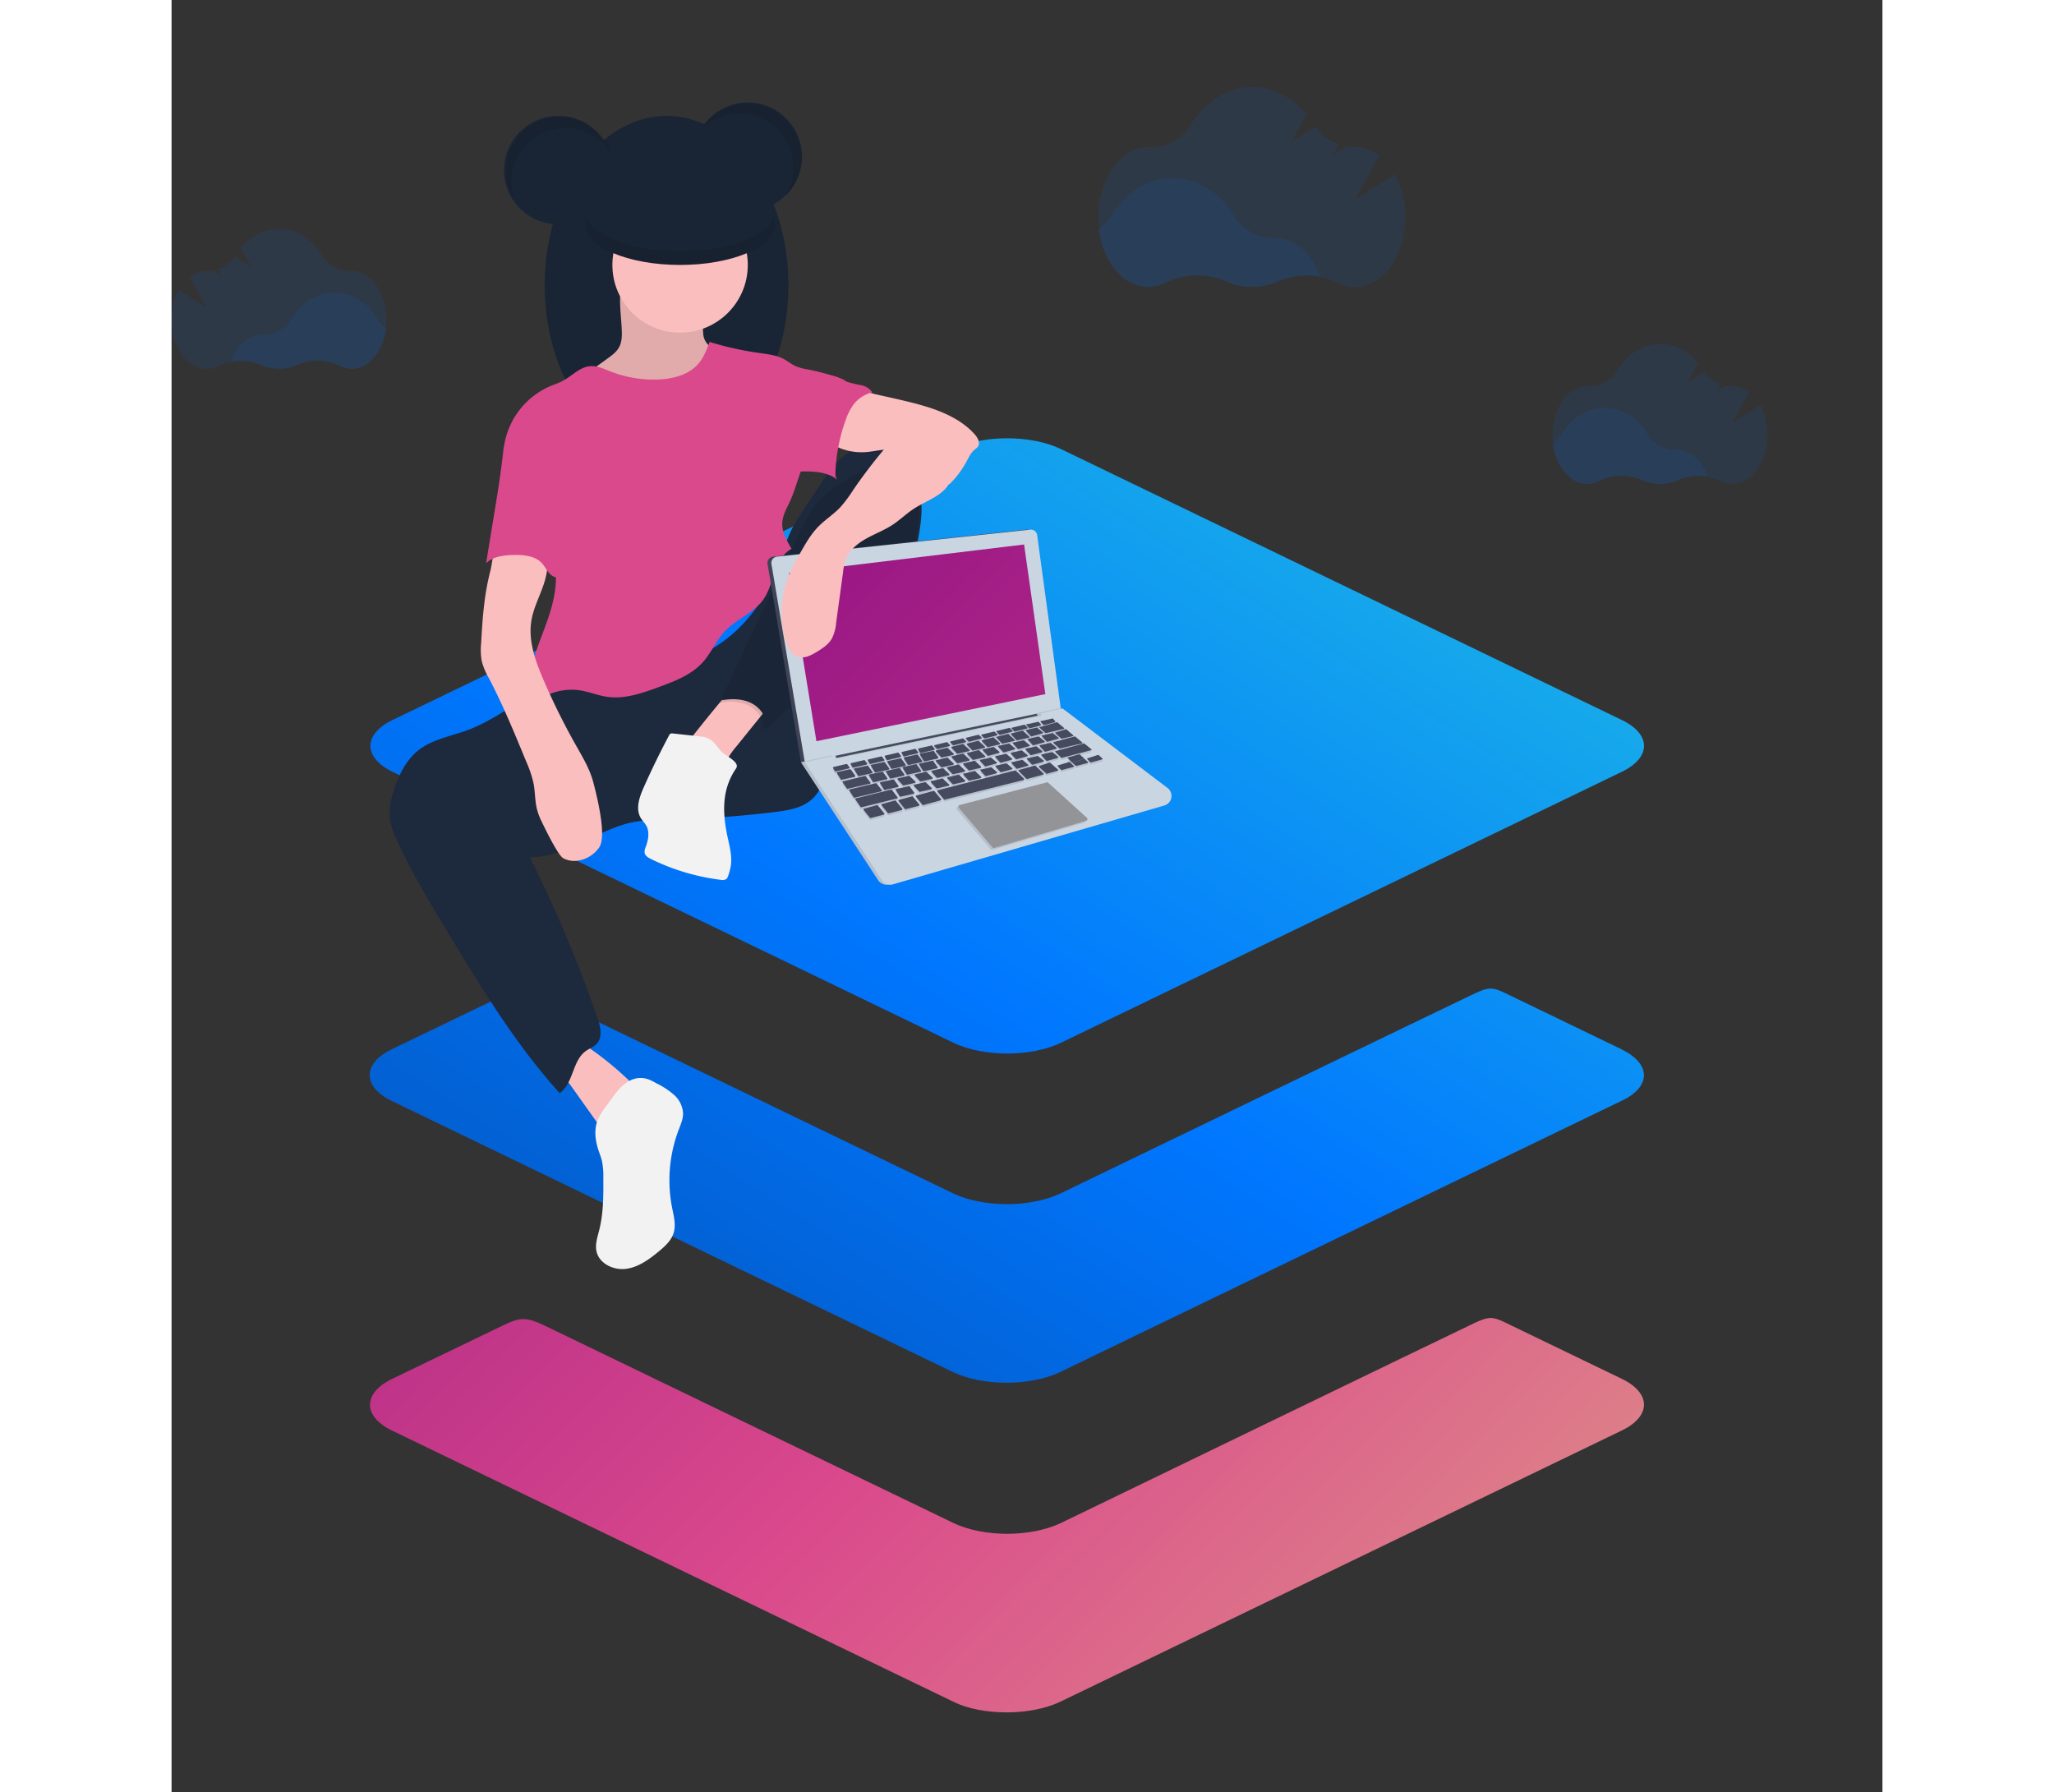 <svg xmlns="http://www.w3.org/2000/svg" width="813.58" height="709.76" viewBox="167.918 100.29 668.875 700.54">
  <rect x="167.918" y="100.29" width="668.875" height="700.54" fill="#333333" stroke="none"/>
  <path d="M616.95 208.43a28.9 28.9 0 0 0-16.74 1.83 24.7 24.7 0 0 1-20.14 0 28.26 28.26 0 0 0-23.68.46 14.64 14.64 0 0 1-6.82 1.71c-9.6 0-17.59-9.67-19.25-22.43a18.6 18.6 0 0 0 4.8-5.18c5.63-9.07 14.35-14.89 24.14-14.89s18.4 5.75 24 14.73a18.53 18.53 0 0 0 15.95 8.71h.25c7.65 0 14.27 6.13 17.49 15.06" fill="#07f" opacity=".1"/>
  <path d="m646.21 168.38-15.52 9.85 9.41-17.11a15.4 15.4 0 0 0-9.39-3.35h-.25a18 18 0 0 1-3.22-.23l-5.26 3.33 2.26-4.1a18.68 18.68 0 0 1-9.2-7l-9.42 6 5.95-10.81c-5.51-6.61-12.93-10.67-21.09-10.67-9.79 0-18.51 5.83-24.14 14.9a18 18 0 0 1-16 8.6h-.53c-10.81 0-19.57 12.26-19.57 27.37s8.76 27.37 19.57 27.37a14.7 14.7 0 0 0 6.82-1.7 28.22 28.22 0 0 1 23.68-.47 24.7 24.7 0 0 0 20.14.05 28.3 28.3 0 0 1 23.48.45 14.65 14.65 0 0 0 6.74 1.67c10.81 0 19.57-12.25 19.57-27.37a34.76 34.76 0 0 0-4.03-16.78m122.32 118.29a20.23 20.23 0 0 0-11.74 1.28 17.27 17.27 0 0 1-14.1 0 19.8 19.8 0 0 0-16.58.32 10.3 10.3 0 0 1-4.77 1.2c-6.72 0-12.31-6.78-13.47-15.71a12.9 12.9 0 0 0 3.36-3.62c3.94-6.35 10-10.42 16.89-10.42s12.89 4 16.83 10.3a13 13 0 0 0 11.16 6.14h.18c5.35-.03 9.98 4.26 12.24 10.51" fill="#07f" opacity=".1"/>
  <path d="m789 258.64-10.86 6.89 6.59-12a10.7 10.7 0 0 0-6.57-2.35h-.17a11.2 11.2 0 0 1-2.25-.17l-3.69 2.34 1.58-2.87a13.13 13.13 0 0 1-6.44-4.89l-6.59 4.18 4.16-7.57c-3.85-4.62-9.05-7.46-14.76-7.46-6.85 0-13 4.07-16.9 10.42a12.65 12.65 0 0 1-11.17 6h-.37c-7.56 0-13.7 8.58-13.7 19.16s6.14 19.16 13.7 19.16a10.2 10.2 0 0 0 4.77-1.2 19.8 19.8 0 0 1 16.58-.32 17.5 17.5 0 0 0 7.09 1.52 17.3 17.3 0 0 0 7-1.49 19.8 19.8 0 0 1 16.43.32 10.24 10.24 0 0 0 4.72 1.17c7.57 0 13.7-8.58 13.7-19.16a24.35 24.35 0 0 0-2.85-11.68m-597.8-16.97a20.24 20.24 0 0 1 11.74 1.28 17.24 17.24 0 0 0 14.09 0 19.8 19.8 0 0 1 16.58.32 10.3 10.3 0 0 0 4.77 1.2c6.72 0 12.32-6.78 13.48-15.71a12.8 12.8 0 0 1-3.36-3.62c-3.94-6.35-10-10.42-16.9-10.42s-12.88 4-16.82 10.3a13 13 0 0 1-11.17 6.14h-.17c-5.35-.03-9.99 4.26-12.24 10.51" fill="#07f" opacity=".1"/>
  <path d="m170.72 213.64 10.87 6.89-6.6-12a10.7 10.7 0 0 1 6.57-2.35h.23a11.3 11.3 0 0 0 2.25-.17l3.68 2.34-1.58-2.87a13.15 13.15 0 0 0 6.45-4.89l6.59 4.18-4.17-7.57c3.86-4.62 9.05-7.46 14.77-7.46 6.85 0 12.95 4.07 16.9 10.42a12.64 12.64 0 0 0 11.17 6h.36c7.57 0 13.7 8.58 13.7 19.16s-6.13 19.16-13.7 19.16a10.2 10.2 0 0 1-4.77-1.2 19.8 19.8 0 0 0-16.58-.32 17.45 17.45 0 0 1-7.08 1.52 17.2 17.2 0 0 1-7-1.49 19.8 19.8 0 0 0-16.44.32 10.2 10.2 0 0 1-4.72 1.17c-7.56 0-13.7-8.58-13.7-19.16a24.35 24.35 0 0 1 2.8-11.68" fill="#07f" opacity=".1"/>
  <path style="fill:url(#a)" d="m347.51 467.12 219.43 106c5.71 2.72 13.36 4.15 20.88 4.15s15.17-1.43 20.88-4.15l219.43-106c11.55-5.58 11.55-14.66 0-20.23l-219.43-106c-5.71-2.72-13.36-4.15-20.88-4.15s-15.17 1.43-20.88 4.15l-219.43 106c-11.51 5.57-11.51 14.65 0 20.23" transform="translate(-93.21 -65.12)" fill="#314158"/>
  <linearGradient xmlns="http://www.w3.org/2000/svg" id="a" gradientUnits="userSpaceOnUse" x1="13.979" y1="631.81" x2="-40.979" y2="546.145" gradientTransform="matrix(7.877 0 0 -7.877 364.352 4969.315)">
    <stop offset="0" style="stop-color:#29d3da"/>
    <stop offset=".519" style="stop-color:#07f"/>
    <stop offset=".999" style="stop-color:#064093"/>
    <stop offset="1" style="stop-color:#084698"/>
  </linearGradient>
  <path style="fill:url(#a)" d="M828.13 575.67s-40.07-19.32-45.39-21.92-6.74-2.46-12.32.13S608.57 632 608.57 632c-5.84 2.73-13.36 4.15-20.88 4.15s-15.17-1.42-20.88-4.15c0 0-152.13-73.4-159.26-76.9-7.78-3.76-10-3.76-17-.39l-43.31 20.88c-11.55 5.58-11.55 14.65 0 20.23l219.43 106c5.71 2.72 13.36 4.15 20.88 4.15s15.17-1.43 20.88-4.15l219.43-106c11.81-5.45 11.81-14.52.26-20.1Z" transform="translate(-93.21 -65.12)"/>
  <linearGradient xmlns="http://www.w3.org/2000/svg" id="b" gradientUnits="userSpaceOnUse" x1="13.118" y1="452.605" x2="-60.55" y2="525.27" gradientTransform="matrix(7.877 0 0 -7.877 364.352 4969.315)">
    <stop offset=".012" style="stop-color:#e0b386"/>
    <stop offset=".519" style="stop-color:#da498c"/>
    <stop offset="1" style="stop-color:#961484"/>
  </linearGradient>
  <path style="fill:url(#b)" d="M828.13 704.45s-40.07-19.32-45.39-21.92-6.74-2.46-12.32.13-161.72 78.2-161.72 78.2c-5.84 2.73-13.36 4.16-20.88 4.16s-15.17-1.43-20.88-4.16c0 0-152.13-73.4-159.26-76.9-7.78-3.76-10-3.76-17-.39l-43.31 20.88c-11.55 5.58-11.55 14.66 0 20.23l219.43 106c5.71 2.85 13.36 4.15 20.88 4.15s15.17-1.43 20.88-4.15l219.44-106c11.68-5.57 11.68-14.65.13-20.23" transform="translate(-93.21 -65.12)"/>
  <ellipse cx="361.43" cy="211.8" rx="47.64" ry="66.17" fill="#192534"/>
  <path fill="#07f" d="M356.14 320.32h42.35v42.35h-42.35z"/>
  <path d="m323.79 524.37 13.91 19.56a25.34 25.34 0 0 1 10.05-20.26 124 124 0 0 0-19.69-15.79 1.58 1.58 0 0 0-1.14-.38 1.65 1.65 0 0 0-.85.63c-2.07 2.45-4.7 5.69-5.59 8.83-.85 2.92 1.61 5.09 3.31 7.41" fill="#fbbebe"/>
  <path d="M351.45 521.7c2.15 0 4.14 1 6 2.07a30.8 30.8 0 0 1 6.91 4.53 10.48 10.48 0 0 1 3.54 7.25c0 2.23-.92 4.34-1.72 6.42a55.5 55.5 0 0 0-2.58 30.4c.65 3.32 1.61 6.8.58 10-.93 2.94-3.35 5.12-5.72 7.09-3.78 3.13-7.94 6.19-12.81 6.85s-10.5-2-11.58-6.74c-.64-2.82.37-5.71 1.07-8.51 1.67-6.69 1.63-13.67 1.58-20.57a28.4 28.4 0 0 0-.52-6.25c-.33-1.44-.89-2.82-1.36-4.23-1.26-3.79-1.81-8-.37-11.75a23.4 23.4 0 0 1 3.25-5.34c3.4-4.55 7.07-11.25 13.73-11.22" fill="#f2f2f2"/>
  <path d="M343.9 228.59c.12 2.48.21 5.1-.94 7.3-1 1.95-2.85 3.3-4.63 4.59l-5.93 4.29c-.3.21-.63.48-.66.84a1.26 1.26 0 0 0 .64 1 19.7 19.7 0 0 0 8.23 3.75 39 39 0 0 0 6.39.54c11.12.33 22.43.58 33.16-2.34a17 17 0 0 0 5.48-2.33 7 7 0 0 0 3.08-4.91c-2.74-.15-5.16-1.76-7.42-3.31s-4.57-3.24-5.29-5.82c-.45-1.61-.19-3.35-.56-5-.62-2.66-2.84-4.65-5.22-6-6.14-3.48-13.39-3.69-20.08-5.51-2.4-.65-6.69-3.53-6.85.36-.17 4.13.4 8.43.6 12.55" fill="#fbbebe"/>
  <path d="M343.9 228.59c.12 2.48.21 5.1-.94 7.3-1 1.95-2.85 3.3-4.63 4.59l-5.93 4.29c-.3.21-.63.48-.66.84a1.26 1.26 0 0 0 .64 1 19.7 19.7 0 0 0 8.23 3.75 39 39 0 0 0 6.39.54c11.12.33 22.43.58 33.16-2.34a17 17 0 0 0 5.48-2.33 7 7 0 0 0 3.08-4.91c-2.74-.15-5.16-1.76-7.42-3.31s-4.57-3.24-5.29-5.82c-.45-1.61-.19-3.35-.56-5-.62-2.66-2.84-4.65-5.22-6-6.14-3.48-13.39-3.69-20.08-5.51-2.4-.65-6.69-3.53-6.85.36-.17 4.13.4 8.43.6 12.55" opacity=".1"/>
  <path d="M333.08 367.59c-8.64-2.12-17.73 1-25.56 5.17s-15.07 9.63-23.39 12.78c-6.67 2.53-14.1 3.65-19.71 8.06-5 4-7.89 10.07-9.75 16.2a25.8 25.8 0 0 0-1.38 10.7 29 29 0 0 0 2.63 8c5.8 12.84 13.12 24.91 20.43 37 13.1 21.61 26.32 43.38 43.3 62.11 5.42-3.72 4.89-12.68 10.26-16.46 1.35-1 3-1.5 4.13-2.69 2.54-2.63 1.55-6.93.35-10.38a519.5 519.5 0 0 0-26.41-62.68c14.61.1 26.86-11.32 41.25-13.88a76 76 0 0 1 12.06-.8 409 409 0 0 0 42.56-3c5.12-.64 10.55-1.51 14.4-4.95 4-3.58 5.42-9.16 6.63-14.39 2.54-10.89 8.91-20.45 12.83-30.92 1-2.7 2-5.41 3.23-8 1.08-2.22 2.36-4.34 3.5-6.53 3.6-7 5.64-14.67 7.39-22.34 2.1-9.2 4-18.6 5.94-27.84 1.3-6.36 3.83-13.26.81-19-1.71-3.25-4.94-5.44-8.28-7-3.57-1.63-7.55-2.69-11.43-2.08-7.64 1.21-12.79 8.21-17.08 14.63l-6.7 10.09a71 71 0 0 0-4.42 7.23c-2.52 4.94-3.89 10.36-5.82 15.55-5.21 13.94-15 26.53-28.3 33.17-3.54 1.77-7.28 3.1-10.84 4.81-2.79 1.34-5.47 2.91-8.29 4.19-7.63 3.54-16.13 5.26-24.34 3.25" fill="#1d293d"/>
  <circle cx="366.73" cy="203.86" r="26.47" fill="#fbbebe"/>
  <path d="M378.27 233.95c-1.12 3-2.3 6.11-4.41 8.55-3.78 4.36-9.89 5.91-15.66 6.14a46.3 46.3 0 0 1-18.8-3.19c-2.56-1-5.17-2.28-7.9-2-3.95.35-6.88 3.67-10.36 5.58-1.74 1-3.65 1.57-5.48 2.36a30.46 30.46 0 0 0-17.55 22.14c-2 11.28 7.08 22 12.58 32.06 2.41 4.42 5.22 8.7 6.56 13.54 2.25 8.14.08 16.81-2.77 24.76s-6.41 15.81-7 24.23c-.18 2.47.68 5.8 3.16 5.77a5.45 5.45 0 0 0 2.53-1 22.5 22.5 0 0 1 14.62-2.69c3.51.57 6.85 2 10.36 2.49 6.9 1 13.78-1.42 20.31-3.82 6.23-2.29 12.71-4.75 17.15-9.69 3.33-3.7 5.24-8.53 8.66-12.15 4.5-4.75 11.29-7.08 15.05-12.43 2.21-3.15 3.11-7 4.39-10.62s3.2-7.32 6.58-9.15c-1.81-3.16-3.83-6.55-3.61-10.19.19-3.17 1.95-6 3.25-8.9.85-1.91 1.52-3.9 2.19-5.88l2.16-6.43c.58-1.75 1.17-3.49 1.61-5.28.75-3 1.06-6.2 1.94-9.21 2.24-7.77 7.94-14 13.21-20.1a85 85 0 0 0-14.21-4.1 21.4 21.4 0 0 1-4.76-1.24c-1.75-.77-3.23-2-4.92-2.92-2.64-1.37-5.67-1.74-8.61-2.19a122 122 0 0 1-20.27-4.44" fill="#DA498C"/>
  <path d="M288.95 351.73a25.8 25.8 0 0 0 .23 7 27.4 27.4 0 0 0 2.87 6.8c5.5 10.51 10 21.51 14.53 32.49a43.7 43.7 0 0 1 2.91 8.78c.42 2.28.47 4.62.77 6.92a22 22 0 0 0 1.79 6.56c1.06 2.26 6.8 14.33 9 15.51 4.73 2.57 11.08.2 14.09-4.27s-1-20.36-2.38-25.55-4.24-9.87-6.88-14.56a268 268 0 0 1-12.53-25.28c-3.18-7.38-6.08-15.36-4.74-23.29.75-4.46 2.81-8.59 4.36-12.84s2.6-8.95 1.28-13.29a6.3 6.3 0 0 0-1-2.11 6.7 6.7 0 0 0-2.8-1.81c-4.68-1.89-14.25-3.46-16.27 2.83-.83 2.61-1 5.46-1.7 8.13a98 98 0 0 0-2.34 12.91c-.61 4.99-.9 10.03-1.19 15.07m97 18.8q-8.85 10.44-17.22 21.29l14.44 10.67a30.4 30.4 0 0 1 2.1-5.5 31 31 0 0 1 3.43-4.85l14.63-18.13a25.9 25.9 0 0 0-11.35-3.84c-1.93.28-4.1.08-6.03.36m63.39-114.73c3.82.87 7.64 1.74 11.41 2.8 7.83 2.21 15.75 5.42 21.17 11.49 1.2 1.34 2.29 3.38 1.23 4.84a6.8 6.8 0 0 1-1.26 1.12c-1.47 1.22-2.29 3-3.2 4.71a36.9 36.9 0 0 1-6.69 8.86 29.2 29.2 0 0 0-7.39-5.83l-6-3.75c-2.65-1.67-5.4-3.37-8.5-3.85-3.56-.55-7.15.57-10.75.84a22.8 22.8 0 0 1-13.11-3 3.14 3.14 0 0 1-1.24-1.07 3.1 3.1 0 0 1-.33-1.16 15.74 15.74 0 0 1 3.59-11.48c1.85-2.35 6-6.75 9.19-7.16 1.57-.2 3.8.83 5.35 1.18Z" fill="#fbbebe"/>
  <path d="M444.69 280.51a26 26 0 0 0-3.14 1.46c-7.84 4.09-15.93 8.39-21.32 15.4a61.2 61.2 0 0 0-6.44 11.51l-13.06 27.78-2.74 5.83-4.2 8.82-10.68 22.72c3.81-.66 7.89-.62 11.36 1.08s6.17 5.35 5.88 9.21c3.1-.27 4.75-3.64 6.93-5.86 1.78-1.82 4.12-3 6.18-4.47a49 49 0 0 0 7.33-7.11 215 215 0 0 1 22.17-21.36 50 50 0 0 0 4.4-3.94 36.3 36.3 0 0 0 6.7-11.27 98 98 0 0 0 6.58-24.5c.68-5.12.92-10.52-1.17-15.24a17 17 0 0 0-18.75-9.4" fill="#1d293d"/>
  <path d="M443.69 281.51a26 26 0 0 0-3.14 1.46c-7.84 4.09-15.93 8.39-21.32 15.4a61.2 61.2 0 0 0-6.44 11.51l-13.06 27.78-2.74 5.83-4.2 8.82-10.68 22.72c3.81-.66 7.89-.62 11.36 1.08s6.17 5.35 5.88 9.21c3.1-.27 4.75-3.64 6.93-5.86 1.78-1.82 4.12-3 6.18-4.47a49 49 0 0 0 7.33-7.11 215 215 0 0 1 22.17-21.36 50 50 0 0 0 4.4-3.94 36.3 36.3 0 0 0 6.7-11.27 98 98 0 0 0 6.58-24.5c.68-5.12.92-10.52-1.17-15.24a17 17 0 0 0-18.75-9.4" opacity=".1"/>
  <path d="m374.84 388.22-10.94-1.2a1.7 1.7 0 0 0-.9.07 1.6 1.6 0 0 0-.63.77q-5.28 9.94-9.86 20.24c-1.7 3.81-3.29 8.38-1.14 12 .64 1.06 1.57 1.94 2.17 3 1.36 2.49.74 5.59-.24 8.26a4.33 4.33 0 0 0-.42 2.43c.27 1.12 1.4 1.79 2.44 2.3a85.8 85.8 0 0 0 27.33 8.16 2.83 2.83 0 0 0 2.13-.31 2.86 2.86 0 0 0 .82-1.47 26 26 0 0 0 .89-3.26c.72-3.94-.39-8-1.23-11.88-1.36-6.36-2-13.06-.16-19.29a25.9 25.9 0 0 1 3.5-7.32c1.74-2.54-4.21-4.93-5.79-6.71-2.68-3.05-3.5-5.3-7.97-5.79" fill="#f2f2f2"/>
  <path d="m294.22 300.13-3.32 20.32c2.79-2.64 6.94-3.12 10.78-3.2s8.31.29 11 3.17c1.09 1.18 1.78 2.67 2.84 3.88s2.71 2.12 4.22 1.6a3.65 3.65 0 0 0 2.14-2.53 11 11 0 0 0 .2-3.43l-1.09-22.42c-.27-5.41-.55-10.94-2.54-16a25 25 0 0 0-4.67-7.55 8.2 8.2 0 0 0-2-1.73 8.4 8.4 0 0 0-2.65-.79c-2.6-.41-6.83-1.09-9.25.32-2 1.19-2.19 4-2.42 6.08-.84 7.48-2.02 14.89-3.24 22.28" fill="#DA498C"/>
  <ellipse cx="366.73" cy="187.98" rx="37.06" ry="15.88" fill="#192534"/>
  <circle cx="319.08" cy="166.8" r="21.17" fill="#192534"/>
  <circle cx="393.2" cy="161.51" r="21.17" fill="#192534"/>
  <path d="M403.24 149.45a21.18 21.18 0 0 1 4.67 27.62 22 22 0 0 0 1.8-1.95 21.18 21.18 0 0 0-32.92-26.65 23 23 0 0 0-1.53 2.17 21.17 21.17 0 0 1 27.98-1.19m-89.7 2.59a21.18 21.18 0 0 1 26.6 8.75 22 22 0 0 0-.88-2.5 21.18 21.18 0 0 0-38.92 16.7 19 19 0 0 0 1.2 2.36 21.17 21.17 0 0 1 12-25.31m53.19 46.52c-18.36 0-33.59-5.72-36.54-13.23a7.4 7.4 0 0 0-.52 2.65c0 8.77 16.59 15.88 37.06 15.88s37.06-7.11 37.06-15.88a7.2 7.2 0 0 0-.52-2.65c-2.95 7.55-18.18 13.23-36.54 13.23" opacity=".1"/>
  <path fill="#464a5f" d="m424.31 393.58 2.65 4.79 86.23-18.28-3.41-5.42z"/>
  <path d="m413.98 398.24-13.06-77.46a2.48 2.48 0 0 1 2.18-2.87l99-10.56a2.47 2.47 0 0 1 2.71 2.12l9.26 67.85Z" fill="#464a5f"/>
  <path d="m413.98 398.24-13.06-77.46a2.48 2.48 0 0 1 2.18-2.87l99-10.56a2.47 2.47 0 0 1 2.71 2.12l9.26 67.85Z" opacity=".1"/>
  <path d="m415.49 398.24-13.05-77.46a2.47 2.47 0 0 1 2.17-2.87l99-10.56a2.47 2.47 0 0 1 2.71 2.12l9.25 67.85Z" fill="#cad5e2"/>
  <path style="fill:url(#b)" d="m409.31 324.24 10.72 65.81 89.5-18.41-8.32-58.49z"/>
  <path d="m426.46 396.88-.63-1.27-11.85 2.65 30.18 46.12a3.9 3.9 0 0 0 4.36 1.61l106-30.81a3.9 3.9 0 0 0 1.27-6.86l-41.08-31.11-8.57 2 .38.88Z" fill="#cad5e2"/>
  <path d="m426.46 396.88-.63-1.27-11.85 2.65 30.18 46.12a3.9 3.9 0 0 0 4.36 1.61l106-30.81a3.9 3.9 0 0 0 1.27-6.86l-41.08-31.11-8.57 2 .38.88Z" opacity=".1"/>
  <path d="m427.97 396.88-.63-1.27-11.85 2.65 30.18 46.12a3.9 3.9 0 0 0 4.36 1.61l106-30.81a3.9 3.9 0 0 0 1.26-6.86l-41.08-31.11-8.57 2 .38.88Z" fill="#cad5e2"/>
  <path d="m475.25 415.75 34.06-8.87a.67.67 0 0 1 .61.15l15.13 13.73a.66.66 0 0 1-.26 1.12l-36 10.64a.65.65 0 0 1-.68-.21l-13.17-15.51a.67.67 0 0 1 .31-1.05" opacity=".1"/>
  <path d="m476.01 415 34.06-8.85a.66.66 0 0 1 .61.15l15.11 13.72a.66.66 0 0 1-.26 1.12l-36 10.64a.67.67 0 0 1-.69-.21l-13.16-15.51a.65.65 0 0 1 .33-1.06" fill="#939498"/>
  <g opacity=".1">
    <path d="m428.03 403.29 1.53 2.46a.3.3 0 0 0 .31.14l5.17-1.15a.3.3 0 0 0 .17-.46l-1.71-2.4a.29.29 0 0 0-.3-.12l-5 1.07a.29.29 0 0 0-.17.46m6.76-1.41 1.52 2.47a.31.31 0 0 0 .32.13l5.16-1.15a.29.29 0 0 0 .17-.46l-1.7-2.38a.3.3 0 0 0-.3-.12l-5 1.07a.29.29 0 0 0-.17.44m6.54-1.42 1.53 2.46a.3.3 0 0 0 .31.13l5.17-1.15a.3.3 0 0 0 .17-.46l-1.72-2.38a.31.31 0 0 0-.3-.12l-5 1.07a.3.3 0 0 0-.16.45m6.46-1.4 1.51 2.43a.32.32 0 0 0 .34.14l5.12-1.14a.32.32 0 0 0 .18-.49l-1.68-2.35a.31.31 0 0 0-.32-.12l-5 1.06a.32.32 0 0 0-.15.47m-.53 3.76 1.53 2.46a.28.28 0 0 0 .31.13l5.16-1.15a.28.28 0 0 0 .17-.45l-1.7-2.39a.29.29 0 0 0-.3-.11l-5 1.07a.29.29 0 0 0-.17.44m-6.69 1.42 1.53 2.46a.3.3 0 0 0 .32.13l5.16-1.15a.29.29 0 0 0 .17-.46l-1.71-2.34a.28.28 0 0 0-.3-.11l-5 1.07a.3.3 0 0 0-.17.4m4.35 3.02 1.53 2.47a.32.32 0 0 0 .32.13l5.16-1.15a.29.29 0 0 0 .17-.46l-1.71-2.37a.29.29 0 0 0-.3-.12l-5 1.07a.3.3 0 0 0-.17.43m6.15 2.62 1.53 2.46a.28.28 0 0 0 .31.13l5.16-1.15a.29.29 0 0 0 .18-.45l-1.71-2.39a.29.29 0 0 0-.3-.11l-5 1.07a.29.29 0 0 0-.17.44m1.07 4.31 2.47 3.1a.29.29 0 0 0 .3.1l5.2-1.35a.3.3 0 0 0 .16-.47l-2.56-3.12a.29.29 0 0 0-.3-.1l-5.12 1.38a.29.29 0 0 0-.15.46m6.8-1.7 2.54 3.19a.29.29 0 0 0 .3.1l6.79-1.88a.3.3 0 0 0 .15-.47l-2.56-3.13a.29.29 0 0 0-.3-.1l-6.76 1.82a.3.3 0 0 0-.16.47m-13.45 3.39 2.47 3.1a.29.29 0 0 0 .3.1l5.2-1.35a.3.3 0 0 0 .16-.47l-2.56-3.13a.28.28 0 0 0-.3-.09l-5.12 1.37a.3.3 0 0 0-.15.47m-7.03 1.78 2.47 3.09a.29.29 0 0 0 .3.1l5.2-1.35a.3.3 0 0 0 .16-.47l-2.55-3.15a.31.31 0 0 0-.31-.1l-5.12 1.38a.3.3 0 0 0-.15.5m15.78-20.11 1.5 2.43a.32.32 0 0 0 .34.14l5.12-1.14a.31.31 0 0 0 .18-.49l-1.68-2.35a.31.31 0 0 0-.32-.12l-4.94 1.06a.3.3 0 0 0-.2.47m-.45 3.78 1.5 2.43a.32.32 0 0 0 .34.14l5.12-1.14a.31.31 0 0 0 .18-.49l-1.64-2.39a.31.31 0 0 0-.32-.12l-4.94 1.12a.31.31 0 0 0-.24.45m6.72-5.2 1.5 2.43a.32.32 0 0 0 .34.14l5.12-1.14a.31.31 0 0 0 .18-.49l-1.68-2.35a.31.31 0 0 0-.32-.12l-4.94 1.06a.31.31 0 0 0-.2.47m18.34-4 2.12 2.26a.28.28 0 0 0 .24.07l4.57-1.06a.25.25 0 0 0 .12-.43l-2.39-2.26a.27.27 0 0 0-.24-.06l-4.3 1.06a.25.25 0 0 0-.12.42m5.86-1.36 2.13 2.26a.24.24 0 0 0 .24.07l4.57-1.06a.24.24 0 0 0 .11-.42l-2.39-2.27a.29.29 0 0 0-.24-.06l-4.3 1.06a.26.26 0 0 0-.12.42m-5.74 5.01 2.13 2.26a.24.24 0 0 0 .24.07l4.57-1.05a.25.25 0 0 0 .12-.43l-2.4-2.26a.25.25 0 0 0-.23-.07l-4.3 1.07a.25.25 0 0 0-.13.41m-6.01 1.4 2 2.16a.31.31 0 0 0 .3.09l4.43-1a.32.32 0 0 0 .14-.54l-2.29-2.16a.3.3 0 0 0-.29-.07l-4.16 1a.32.32 0 0 0-.13.52m4.57 6.81 2 2.16a.33.33 0 0 0 .3.09l4.43-1a.31.31 0 0 0 .14-.53l-2.29-2.16a.33.33 0 0 0-.29-.08l-4.16 1a.32.32 0 0 0-.13.52m-6.27 1.42 2 2.16a.33.33 0 0 0 .3.09l4.42-1a.31.31 0 0 0 .15-.53l-2.29-2.16a.32.32 0 0 0-.29-.08l-4.17 1a.32.32 0 0 0-.12.52m-6.37 1.57 2 2.16a.31.31 0 0 0 .3.09l4.43-1a.32.32 0 0 0 .14-.54l-2.29-2.16a.3.3 0 0 0-.29-.07l-4.16 1a.31.31 0 0 0-.13.52m-6.73 1.33 2.06 2.19a.3.3 0 0 0 .28.09l4.47-1a.29.29 0 0 0 .14-.5l-2.32-2.21a.29.29 0 0 0-.27-.07l-4.21 1a.28.28 0 0 0-.15.5m13.04-6.84 2 2.16a.32.32 0 0 0 .3.09l4.42-1a.31.31 0 0 0 .15-.53l-2.28-2.19a.32.32 0 0 0-.29-.08l-4.17 1a.31.31 0 0 0-.13.55m-6.12 1.41 2 2.15a.29.29 0 0 0 .3.09l4.43-1a.31.31 0 0 0 .14-.53l-2.29-2.16a.28.28 0 0 0-.29-.08l-4.16 1a.31.31 0 0 0-.13.53m-6.55 1.39 2 2.16a.31.31 0 0 0 .3.09l4.42-1a.32.32 0 0 0 .15-.54l-2.29-2.16a.31.31 0 0 0-.29-.07l-4.17 1a.31.31 0 0 0-.12.52m-6.74 1.61 2.06 2.19a.34.34 0 0 0 .29.08l4.47-1a.29.29 0 0 0 .13-.5l-2.32-2.19a.3.3 0 0 0-.27-.07l-4.21 1a.3.3 0 0 0-.15.49m25.71-5.89 2 2.15a.31.31 0 0 0 .3.1l4.42-1a.31.31 0 0 0 .15-.53l-2.29-2.16a.29.29 0 0 0-.29-.08l-4.17 1a.32.32 0 0 0-.12.52m-10.71-1.23 2 2.16a.32.32 0 0 0 .3.09l4.42-1a.31.31 0 0 0 .14-.53l-2.28-2.16a.32.32 0 0 0-.29-.08l-4.17 1a.31.31 0 0 0-.12.52m23.58-9.42 2.23 2.36a.19.19 0 0 0 .18.06l4.72-1.1a.19.19 0 0 0 .09-.32l-2.51-2.37a.19.19 0 0 0-.18 0l-4.44 1.1a.18.18 0 0 0-.09.27m5.7-1.27 2.23 2.37a.21.21 0 0 0 .18.06l4.72-1.1a.19.19 0 0 0 .09-.32l-2.5-2.37a.17.17 0 0 0-.17 0l-4.45 1.1a.18.18 0 0 0-.1.26m5.87-1.34 2 2.19a.18.18 0 0 0 .19.06l4.4-1.2a.2.2 0 0 0 .07-.33l-2.27-1.91a.2.2 0 0 0-.16 0l-4.17.92a.18.18 0 0 0-.06.27m6.14 2.04 2 2.2a.2.2 0 0 0 .18.06l4.4-1.2a.19.19 0 0 0 .07-.33l-2.27-1.91a.16.16 0 0 0-.16 0l-4.16.91a.19.19 0 0 0-.06.27m-.74 4 1.93 2.08a.23.23 0 0 0 .25.07l4.24-1.15a.25.25 0 0 0 .1-.44l-2.15-1.82a.25.25 0 0 0-.22-.05l-4 .89a.25.25 0 0 0-.15.42m-5.01 5.11 1.93 2.09a.25.25 0 0 0 .25.07l4.28-1.16a.25.25 0 0 0 .1-.43l-2.15-1.82a.25.25 0 0 0-.22 0l-4 .88a.26.26 0 0 0-.19.37m-6.02 1.54 1.93 2.08a.23.23 0 0 0 .25.07l4.24-1.15a.25.25 0 0 0 .1-.44l-2.15-1.82a.25.25 0 0 0-.22 0l-4 .89a.25.25 0 0 0-.15.37m11.69-3.06 1.93 2.08a.27.27 0 0 0 .25.08l4.25-1.16a.25.25 0 0 0 .09-.44l-2.15-1.81a.3.3 0 0 0-.22-.06l-4 .89a.26.26 0 0 0-.15.42m-.98 4.52 2.91 2.62a.3.3 0 0 0 .24 0l4.21-1.19a.25.25 0 0 0 .1-.43l-3.14-2.75a.23.23 0 0 0-.24 0l-4 1.33a.24.24 0 0 0-.08.42m-10.23-9.27 2 2.2a.17.17 0 0 0 .18.05l4.4-1.2a.18.18 0 0 0 .07-.32l-2.27-1.92a.18.18 0 0 0-.16 0l-4.16.92a.19.19 0 0 0-.06.27m-5.65 1.41 1.93 2.08a.27.27 0 0 0 .25.08l4.25-1.16a.25.25 0 0 0 .09-.44l-2.15-1.81a.3.3 0 0 0-.22-.06l-4 .89a.25.25 0 0 0-.15.42m-1.16 4.03 1.93 2.09a.25.25 0 0 0 .25.07l4.24-1.16a.25.25 0 0 0 .1-.43l-2.16-1.82a.25.25 0 0 0-.22-.05l-4 .88a.25.25 0 0 0-.14.42m-5.99 1.45 1.93 2.09a.25.25 0 0 0 .25.07l4.24-1.16a.25.25 0 0 0 .1-.43l-2.16-1.82a.23.23 0 0 0-.21-.05l-4 .88a.25.25 0 0 0-.15.42m1.07-4.13 1.93 2.09a.23.23 0 0 0 .25.07l4.24-1.16a.25.25 0 0 0 .1-.43l-2.15-1.82a.25.25 0 0 0-.22-.05l-4 .89a.25.25 0 0 0-.15.41m5.01 6.4 1.93 2.09a.25.25 0 0 0 .25.07l4.24-1.16a.25.25 0 0 0 .1-.43l-2.15-1.82a.25.25 0 0 0-.22-.05l-4 .88a.26.26 0 0 0-.15.42m-5.88 1.59 1.83 2a.3.3 0 0 0 .31.09l4.09-1.11a.32.32 0 0 0 .12-.55l-2-1.72a.29.29 0 0 0-.27-.06l-3.88.85a.31.31 0 0 0-.2.5m18.44-12.2 2 2.2a.19.19 0 0 0 .19 0l4.4-1.2a.18.18 0 0 0 .07-.32l-2.27-1.92a.22.22 0 0 0-.16 0l-4.16.92a.19.19 0 0 0-.07.32m-.84 3.96 1.93 2.09a.25.25 0 0 0 .25.07l4.24-1.16a.25.25 0 0 0 .1-.43l-2.12-1.81a.25.25 0 0 0-.22-.05l-4 .88a.25.25 0 0 0-.18.41m-5.73 1.58 1.93 2.08a.26.26 0 0 0 .25.08l4.24-1.16a.26.26 0 0 0 .1-.44l-2.16-1.81a.27.27 0 0 0-.21-.06l-4 .89a.25.25 0 0 0-.15.42m-23.2-2.28 2.13 2.26a.26.26 0 0 0 .24.07l4.57-1.06a.25.25 0 0 0 .11-.43l-2.39-2.26a.26.26 0 0 0-.24-.06l-4.3 1.06a.26.26 0 0 0-.12.42m-6.07 1.46 2 2.16a.31.31 0 0 0 .3.09l4.43-1a.32.32 0 0 0 .14-.54l-2.29-2.16a.3.3 0 0 0-.29-.07l-4.16 1a.32.32 0 0 0-.13.52m-6.57 5.1 1.51 2.42a.31.31 0 0 0 .34.14l5.11-1.14a.31.31 0 0 0 .19-.49l-1.68-2.34a.34.34 0 0 0-.32-.13l-5 1.06a.32.32 0 0 0-.15.48m-33.51.9 5.05-1.17a.29.29 0 0 1 .3.11l.89 1.17a.29.29 0 0 1-.17.46l-5.23 1.22a.29.29 0 0 1-.32-.14l-.71-1.22a.29.29 0 0 1 .19-.43m6.95-1.51 5-1.17a.28.28 0 0 1 .3.11l.89 1.16a.3.3 0 0 1-.17.47l-5.23 1.22a.3.3 0 0 1-.32-.14l-.71-1.22a.29.29 0 0 1 .24-.43m6.71-1.49 5-1.16a.28.28 0 0 1 .3.1l.89 1.17a.29.29 0 0 1-.17.46l-5.23 1.22a.29.29 0 0 1-.32-.14l-.71-1.21a.3.3 0 0 1 .24-.44m6.53-1.45 5-1.16a.28.28 0 0 1 .3.11l.89 1.16a.3.3 0 0 1-.17.47l-5.13 1.21a.28.28 0 0 1-.32-.13l-.71-1.22a.3.3 0 0 1 .14-.44m6.66-1.47 5-1.16a.33.33 0 0 1 .32.12l.86 1.13a.32.32 0 0 1-.18.5l-5.19 1.21a.32.32 0 0 1-.34-.15l-.69-1.18a.32.32 0 0 1 .22-.47m6.46-1.34 5-1.16a.3.3 0 0 1 .32.11l.86 1.13a.32.32 0 0 1-.18.5l-5.19 1.21a.32.32 0 0 1-.34-.15l-.7-1.18a.31.31 0 0 1 .23-.46m6.31-1.32 4.63-1.12a.3.3 0 0 1 .3.09l.9.94a.31.31 0 0 1-.15.52l-4.58 1.15a.29.29 0 0 1-.29-.08l-1-1a.32.32 0 0 1 .19-.5m6.14-1.42 4.77-1.16a.24.24 0 0 1 .24.07l1 1.05a.24.24 0 0 1-.12.41l-4.71 1.19a.26.26 0 0 1-.24-.07l-1.05-1.07a.25.25 0 0 1 .11-.42m6.12-1.43 4.77-1.16a.22.22 0 0 1 .24.07l1 1a.26.26 0 0 1-.12.42l-4.69 1.23a.27.27 0 0 1-.24-.07l-1.08-1.06a.25.25 0 0 1 .12-.43m6.12-1.26 4.77-1.16a.26.26 0 0 1 .24.07l1 1a.26.26 0 0 1-.12.42l-4.71 1.18a.26.26 0 0 1-.25-.07l-1.05-1.06a.26.26 0 0 1 .12-.38m5.8-1.39 4.92-1.19a.18.18 0 0 1 .18 0l1.09 1.15a.18.18 0 0 1-.09.31l-4.82 1.27a.17.17 0 0 1-.18 0l-1.16-1.17a.19.19 0 0 1 .06-.37m5.86-1.25 4.92-1.2a.21.21 0 0 1 .18.06l1.1 1.15a.19.19 0 0 1-.09.31l-4.86 1.22a.18.18 0 0 1-.18 0l-1.16-1.21a.19.19 0 0 1 .09-.33m5.85-1.34 4.54-1a.19.19 0 0 1 .19.07l.88 1.08a.18.18 0 0 1-.1.29l-4.27 1.13a.17.17 0 0 1-.18-.05l-1.16-1.17a.182.182 0 0 1 .1-.35m5.57-1.28 4.55-1a.18.18 0 0 1 .19.06l.88 1.08a.19.19 0 0 1-.1.3l-4.27 1.13a.22.22 0 0 1-.18 0l-1.16-1.18a.2.2 0 0 1 .09-.39m-77.54 23.95 1.68 2.39a.29.29 0 0 0 .31.12l8.75-2a.29.29 0 0 0 .16-.46l-1.85-2.45a.3.3 0 0 0-.31-.1l-8.56 2.09a.31.31 0 0 0-.18.41m2.65 3.23 1.68 2.66a.28.28 0 0 0 .31.13l10.57-2.51a.29.29 0 0 0 .16-.47l-2.09-2.59a.29.29 0 0 0-.3-.1l-10.15 2.44a.29.29 0 0 0-.18.44m2.39 3.52 2 2.89a.29.29 0 0 0 .31.12l14-3.46a.3.3 0 0 0 .17-.47l-2.26-2.89a.29.29 0 0 0-.3-.11l-13.84 3.47a.29.29 0 0 0-.08.45m32.05-3.16 2.56 3.09a.32.32 0 0 0 .32.1l30.8-7.69a.3.3 0 0 0 .14-.52l-3.14-3.13a.3.3 0 0 0-.3-.08l-30.22 7.73a.31.31 0 0 0-.16.5m31.8-7.97 3 3a.26.26 0 0 0 .25.07l6.31-1.69a.25.25 0 0 0 .11-.42l-3.13-3.07a.23.23 0 0 0-.24-.06l-6.2 1.71a.25.25 0 0 0-.1.46m15.25-1.91 1.37 1.46a.18.18 0 0 0 .18.05l4.68-1.26a.18.18 0 0 0 .08-.31l-1.67-1.57a.19.19 0 0 0-.18 0l-4.38 1.37a.18.18 0 0 0-.08.26m3.98-3.11 1.64 1.72a.17.17 0 0 0 .19.05l4.29-1.49a.18.18 0 0 0 .07-.31l-1.6-1.45a.2.2 0 0 0-.18 0l-4.33 1.21a.19.19 0 0 0-.08.27"/>
    <path d="m521.53 400.46-1.18-1a.19.19 0 0 1 .06-.32l4.27-1.48a.18.18 0 0 1 .2 0l1.33 1.29a.19.19 0 0 1-.08.32l-4.44 1.15a.2.2 0 0 1-.16.04m4.38-2.64c.37.35 1 1.06 1.27 1.3a.19.19 0 0 0 .18.05l4.45-1.21a.19.19 0 0 0 .08-.32l-1.58-1.42a.17.17 0 0 0-.18 0l-4.14 1.33a.18.18 0 0 0-.08.27M513.42 395l2.39 2.3a.16.16 0 0 0 .17.05l11.49-3a.18.18 0 0 0 .07-.32l-2.75-2.34a.17.17 0 0 0-.17 0l-11.08 3a.18.18 0 0 0-.12.31m-.78-3.54 2.46 2.19a.2.2 0 0 0 .17 0l8.64-2a.19.19 0 0 0 .08-.33l-2.83-2.37a.2.2 0 0 0-.17 0l-8.27 2.23a.19.19 0 0 0-.08.28m.79-3.77 2.33 2.08a.18.18 0 0 0 .17 0l4.43-1a.2.2 0 0 0 .09-.33l-2.76-2.38a.19.19 0 0 0-.18 0l-4 1.28a.19.19 0 0 0-.08.35m-6.07-2.07 2.26 2.05a.2.2 0 0 0 .17 0l7-1.67a.19.19 0 0 0 .08-.32l-2.69-2.25a.2.2 0 0 0-.17 0l-6.6 1.87a.19.19 0 0 0-.05.32"/>
  </g>
  <path d="m428.03 402.54 1.53 2.46a.3.3 0 0 0 .31.13l5.17-1.15a.3.3 0 0 0 .17-.46l-1.71-2.38a.31.31 0 0 0-.3-.12l-5 1.07a.3.3 0 0 0-.17.45m6.76-1.42 1.52 2.46a.3.3 0 0 0 .32.13l5.16-1.15a.29.29 0 0 0 .17-.46l-1.7-2.38a.29.29 0 0 0-.3-.11l-5 1.07a.29.29 0 0 0-.17.44m6.54-1.42 1.53 2.46a.28.28 0 0 0 .31.13l5.17-1.15a.29.29 0 0 0 .17-.45l-1.72-2.39a.29.29 0 0 0-.3-.11l-5 1.07a.29.29 0 0 0-.16.44m6.46-1.4 1.51 2.43a.31.31 0 0 0 .34.14l5.12-1.14a.32.32 0 0 0 .18-.49l-1.7-2.36a.31.31 0 0 0-.32-.13l-5 1.06a.32.32 0 0 0-.13.49m-.53 3.76 1.53 2.47a.31.31 0 0 0 .31.13l5.16-1.15a.29.29 0 0 0 .17-.46l-1.7-2.38a.3.3 0 0 0-.3-.12l-5 1.07a.29.29 0 0 0-.17.44m-6.69 1.42 1.53 2.46a.32.32 0 0 0 .32.14l5.16-1.15a.29.29 0 0 0 .17-.46l-1.71-2.38a.29.29 0 0 0-.3-.12l-5 1.07a.3.3 0 0 0-.17.44m4.35 3.03 1.53 2.46a.29.29 0 0 0 .32.13l5.16-1.15a.29.29 0 0 0 .17-.46l-1.71-2.38a.28.28 0 0 0-.3-.11l-5 1.06a.3.3 0 0 0-.17.45m6.15 2.64 1.53 2.47a.29.29 0 0 0 .31.13l5.16-1.15a.3.3 0 0 0 .18-.46l-1.71-2.38a.3.3 0 0 0-.3-.12l-5 1.07a.29.29 0 0 0-.17.44m1.07 4.29 2.47 3.09a.29.29 0 0 0 .3.1l5.2-1.35a.3.3 0 0 0 .16-.47l-2.56-3.12a.29.29 0 0 0-.3-.1l-5.12 1.38a.3.3 0 0 0-.15.47m6.8-1.71 2.54 3.19a.29.29 0 0 0 .3.1l6.79-1.88a.3.3 0 0 0 .15-.47l-2.56-3.12a.29.29 0 0 0-.3-.1l-6.76 1.82a.29.29 0 0 0-.16.46m-13.45 3.35 2.47 3.09a.29.29 0 0 0 .3.1l5.2-1.35a.3.3 0 0 0 .16-.47l-2.56-3.12a.29.29 0 0 0-.3-.1l-5.12 1.38a.3.3 0 0 0-.15.47m-7.03 1.8 2.47 3.1a.29.29 0 0 0 .3.1l5.2-1.35a.3.3 0 0 0 .16-.47l-2.55-3.12a.31.31 0 0 0-.31-.1l-5.12 1.38a.29.29 0 0 0-.15.46m15.78-20.09 1.5 2.43a.32.32 0 0 0 .34.14l5.12-1.14a.31.31 0 0 0 .18-.49l-1.68-2.35a.31.31 0 0 0-.32-.12l-4.94 1.06a.31.31 0 0 0-.2.47m-.45 3.78 1.5 2.43a.32.32 0 0 0 .34.14l5.12-1.14a.31.31 0 0 0 .18-.49l-1.68-2.34a.31.31 0 0 0-.32-.13l-4.94 1.06a.31.31 0 0 0-.2.47m6.72-5.2 1.5 2.43a.32.32 0 0 0 .34.14l5.12-1.14a.31.31 0 0 0 .18-.49l-1.68-2.35a.32.32 0 0 0-.32-.12l-4.94 1.04a.31.31 0 0 0-.2.49m18.34-4 2.12 2.26a.28.28 0 0 0 .24.07l4.57-1.06a.25.25 0 0 0 .12-.43l-2.39-2.26a.27.27 0 0 0-.24-.06l-4.3 1.06a.25.25 0 0 0-.12.42m5.86-1.35 2.13 2.25a.24.24 0 0 0 .24.08l4.57-1.06a.25.25 0 0 0 .14-.41l-2.39-2.26a.26.26 0 0 0-.24-.06l-4.3 1.06a.26.26 0 0 0-.15.4m-5.74 5.01 2.13 2.26a.26.26 0 0 0 .24.07l4.57-1.06a.25.25 0 0 0 .12-.43l-2.4-2.26a.24.24 0 0 0-.23-.06l-4.3 1.06a.26.26 0 0 0-.13.42m-6.01 1.4 2 2.15a.31.31 0 0 0 .3.09l4.43-1a.31.31 0 0 0 .14-.53l-2.29-2.16a.28.28 0 0 0-.29-.08l-4.16 1a.31.31 0 0 0-.13.53m4.57 6.8 2 2.16a.31.31 0 0 0 .3.09l4.43-1a.32.32 0 0 0 .14-.54l-2.29-2.16a.3.3 0 0 0-.29-.07l-4.16 1a.32.32 0 0 0-.13.52m-6.27 1.42 2 2.16a.33.33 0 0 0 .3.09l4.42-1a.31.31 0 0 0 .15-.53l-2.29-2.16a.34.34 0 0 0-.29-.08l-4.17 1a.32.32 0 0 0-.12.52m-6.37 1.58 2 2.16a.34.34 0 0 0 .3.09l4.43-1a.312.312 0 0 0 .17-.6l-2.29-2.16a.3.3 0 0 0-.29-.08l-4.16 1a.31.31 0 0 0-.16.59m-6.73 1.33 2.06 2.19a.29.29 0 0 0 .28.08l4.47-1a.3.3 0 0 0 .14-.5l-2.33-2.2a.32.32 0 0 0-.27-.07l-4.21 1a.29.29 0 0 0-.14.5m13.04-6.85 2 2.16a.3.3 0 0 0 .3.09l4.42-1a.32.32 0 0 0 .15-.54l-2.28-2.18a.31.31 0 0 0-.29-.07l-4.17 1a.31.31 0 0 0-.13.54m-6.12 1.42 2 2.16a.33.33 0 0 0 .3.09l4.43-1a.31.31 0 0 0 .14-.53l-2.29-2.16a.33.33 0 0 0-.29-.08l-4.16 1a.32.32 0 0 0-.13.52m-6.55 1.39 2 2.15a.31.31 0 0 0 .3.1l4.42-1a.31.31 0 0 0 .15-.53l-2.29-2.16a.29.29 0 0 0-.29-.08l-4.17 1a.31.31 0 0 0-.12.52m-6.74 1.55 2.06 2.19a.31.31 0 0 0 .29.08l4.47-1a.3.3 0 0 0 .13-.5l-2.32-2.19a.3.3 0 0 0-.27-.08l-4.21 1a.3.3 0 0 0-.15.5m25.71-5.84 2 2.16a.33.33 0 0 0 .3.09l4.42-1a.31.31 0 0 0 .15-.53l-2.29-2.16a.34.34 0 0 0-.29-.08l-4.17 1a.32.32 0 0 0-.12.52M466.79 398l2 2.16a.3.3 0 0 0 .3.09l4.42-1a.31.31 0 0 0 .14-.53l-2.28-2.16a.34.34 0 0 0-.29-.08l-4.17 1a.31.31 0 0 0-.12.52m23.58-9.42 2.23 2.37a.19.19 0 0 0 .18.05l4.72-1.09a.19.19 0 0 0 .09-.32l-2.51-2.37a.2.2 0 0 0-.18 0l-4.44 1.1a.18.18 0 0 0-.09.26m5.7-1.26 2.23 2.37a.24.24 0 0 0 .18.05l4.72-1.09a.19.19 0 0 0 .09-.32l-2.5-2.37a.18.18 0 0 0-.17-.05l-4.45 1.1a.19.19 0 0 0-.1.31m5.87-1.35 2 2.2a.19.19 0 0 0 .19 0l4.4-1.2a.19.19 0 0 0 .07-.32l-2.27-1.92a.2.2 0 0 0-.16 0l-4.17.92a.18.18 0 0 0-.06.32m6.14 2.05 2 2.2a.17.17 0 0 0 .18.05l4.4-1.2a.18.18 0 0 0 .07-.32l-2.23-1.87a.18.18 0 0 0-.16 0l-4.16.92a.19.19 0 0 0-.1.22m-.74 3.99 1.93 2.09a.28.28 0 0 0 .25.07l4.24-1.16a.25.25 0 0 0 .1-.44l-2.15-1.81a.3.3 0 0 0-.22-.06l-4 .89a.26.26 0 0 0-.15.42m-5.01 5.07 1.93 2.09a.23.23 0 0 0 .25.07l4.28-1.16a.25.25 0 0 0 .1-.43l-2.19-1.77a.25.25 0 0 0-.22-.05l-4 .89a.25.25 0 0 0-.15.36m-6.02 1.58 1.93 2.09a.28.28 0 0 0 .25.07l4.24-1.16a.25.25 0 0 0 .1-.44l-2.15-1.81a.3.3 0 0 0-.22-.06l-4 .89a.26.26 0 0 0-.15.42M508 395.6l1.93 2.09a.24.24 0 0 0 .25.07l4.25-1.16a.25.25 0 0 0 .09-.43l-2.15-1.82a.25.25 0 0 0-.22-.05l-4 .88a.26.26 0 0 0-.15.42m-.98 4.51 2.91 2.61a.24.24 0 0 0 .24.05l4.21-1.19a.25.25 0 0 0 .1-.43l-3.14-2.75a.23.23 0 0 0-.24 0l-4 1.33a.25.25 0 0 0-.08.38m-10.23-9.23 2 2.2a.19.19 0 0 0 .18.06l4.4-1.2a.19.19 0 0 0 .07-.33l-2.27-1.91a.16.16 0 0 0-.16 0l-4.16.91a.19.19 0 0 0-.06.27m-5.65 1.38 1.93 2.09a.26.26 0 0 0 .25.07l4.25-1.16a.25.25 0 0 0 .09-.43l-2.15-1.82a.25.25 0 0 0-.22-.05l-4 .88a.26.26 0 0 0-.15.42m-1.16 4.04 1.93 2.08a.23.23 0 0 0 .25.07l4.24-1.15a.26.26 0 0 0 .1-.44l-2.16-1.82a.25.25 0 0 0-.22-.05l-4 .89a.25.25 0 0 0-.14.42m-5.99 1.45 1.93 2.08a.23.23 0 0 0 .25.07l4.24-1.15a.26.26 0 0 0 .1-.44l-2.16-1.82a.23.23 0 0 0-.21-.05l-4 .89a.25.25 0 0 0-.15.42m1.07-4.13 1.93 2.08a.23.23 0 0 0 .25.07l4.24-1.15a.26.26 0 0 0 .1-.44l-2.15-1.81a.3.3 0 0 0-.22-.06l-4 .89a.25.25 0 0 0-.15.42m5.01 6.39 1.93 2.09a.23.23 0 0 0 .25.07l4.24-1.15a.25.25 0 0 0 .1-.44l-2.15-1.82a.25.25 0 0 0-.22-.05l-4 .89a.25.25 0 0 0-.15.41m-5.88 1.6 1.83 2a.33.33 0 0 0 .31.09l4.09-1.12a.31.31 0 0 0 .12-.54l-2-1.72a.29.29 0 0 0-.27-.07l-3.88.86a.31.31 0 0 0-.2.5m18.44-12.21 2 2.2a.2.2 0 0 0 .19.06l4.4-1.2a.19.19 0 0 0 .07-.33l-2.27-1.91a.16.16 0 0 0-.16 0l-4.16.92a.18.18 0 0 0-.07.26m-.84 3.96 1.93 2.09a.23.23 0 0 0 .25.07l4.24-1.15a.26.26 0 0 0 .1-.44l-2.16-1.82a.25.25 0 0 0-.22-.05l-4 .89a.24.24 0 0 0-.14.41m-5.73 1.58 1.93 2.09a.25.25 0 0 0 .25.07l4.24-1.16a.25.25 0 0 0 .1-.43l-2.16-1.82a.23.23 0 0 0-.21-.05l-4 .88a.26.26 0 0 0-.15.42m-23.2-2.28 2.13 2.22a.24.24 0 0 0 .24.07l4.57-1.05a.25.25 0 0 0 .11-.43l-2.39-2.26a.27.27 0 0 0-.24-.07l-4.3 1.07a.25.25 0 0 0-.12.45m-6.07 1.5 2 2.15a.29.29 0 0 0 .3.09l4.43-1a.31.31 0 0 0 .14-.53l-2.29-2.16a.28.28 0 0 0-.29-.08l-4.16 1a.31.31 0 0 0-.13.53m-6.57 5.06 1.51 2.43a.32.32 0 0 0 .34.14l5.11-1.14a.32.32 0 0 0 .19-.49l-1.68-2.35a.31.31 0 0 0-.32-.12l-5 1.06a.31.31 0 0 0-.15.47m-33.51.9 5.05-1.17a.31.31 0 0 1 .3.11l.89 1.17a.29.29 0 0 1-.17.46l-5.23 1.19a.29.29 0 0 1-.32-.14l-.71-1.21a.3.3 0 0 1 .19-.41m6.95-1.51 5-1.17a.31.31 0 0 1 .3.11l.89 1.17a.29.29 0 0 1-.17.46l-5.23 1.22a.29.29 0 0 1-.32-.14l-.71-1.22a.29.29 0 0 1 .24-.43m6.71-1.44 5-1.17a.29.29 0 0 1 .3.11l.89 1.16a.3.3 0 0 1-.17.47l-5.23 1.22a.3.3 0 0 1-.32-.14l-.71-1.22a.29.29 0 0 1 .24-.43m6.53-1.49 5-1.17a.29.29 0 0 1 .3.11l.89 1.17a.3.3 0 0 1-.17.46l-5.13 1.22a.29.29 0 0 1-.32-.14l-.71-1.22a.29.29 0 0 1 .14-.43m6.66-1.47 5-1.16a.33.33 0 0 1 .32.11l.86 1.14a.31.31 0 0 1-.18.49l-5.19 1.21a.32.32 0 0 1-.34-.15l-.69-1.18a.32.32 0 0 1 .22-.46m6.46-1.33 5-1.16a.31.31 0 0 1 .32.12l.86 1.13a.31.31 0 0 1-.18.49l-5.19 1.21a.32.32 0 0 1-.34-.15l-.68-1.18a.31.31 0 0 1 .21-.46m6.31-1.33 4.63-1.13a.32.32 0 0 1 .3.09l.9.95a.3.3 0 0 1-.15.51l-4.58 1.15a.29.29 0 0 1-.29-.08l-1-1a.31.31 0 0 1 .19-.49m6.14-1.42 4.77-1.16a.27.27 0 0 1 .24.07l1 1a.25.25 0 0 1-.12.42l-4.71 1.18a.24.24 0 0 1-.24-.07l-1.05-1.07a.25.25 0 0 1 .11-.37m6.12-1.44 4.77-1.16a.26.26 0 0 1 .24.07l1 1a.26.26 0 0 1-.12.42l-4.69 1.23a.24.24 0 0 1-.24-.07l-1.05-1.07a.25.25 0 0 1 .09-.42m6.12-1.25 4.77-1.16a.24.24 0 0 1 .24.07l1 1a.26.26 0 0 1-.12.42l-4.71 1.19a.29.29 0 0 1-.25-.07l-1.05-1.01a.25.25 0 0 1 .12-.44m5.8-1.39 4.92-1.2a.18.18 0 0 1 .18 0l1.09 1.16a.19.19 0 0 1-.09.31l-4.82 1.27a.23.23 0 0 1-.18 0l-1.16-1.18a.19.19 0 0 1 .06-.36m5.86-1.26 4.92-1.19a.18.18 0 0 1 .18 0l1.1 1.15a.18.18 0 0 1-.09.31l-4.86 1.22a.18.18 0 0 1-.18-.05l-1.16-1.17a.19.19 0 0 1 .09-.27m5.85-1.34 4.54-1a.17.17 0 0 1 .19.06l.88 1.08a.19.19 0 0 1-.1.3l-4.27 1.13a.23.23 0 0 1-.18-.05l-1.16-1.18a.18.18 0 0 1 .1-.34m5.57-1.28 4.55-1a.2.2 0 0 1 .19.06l.88 1.08a.19.19 0 0 1-.1.3l-4.27 1.13a.17.17 0 0 1-.18-.05l-1.16-1.17a.19.19 0 0 1 .09-.35m-77.54 23.97 1.68 2.39a.29.29 0 0 0 .31.12l8.75-2a.29.29 0 0 0 .16-.46l-1.85-2.44a.29.29 0 0 0-.31-.11l-8.56 2.1a.3.3 0 0 0-.18.4m2.65 3.21 1.68 2.67a.29.29 0 0 0 .31.13l10.57-2.52a.29.29 0 0 0 .16-.47l-2.09-2.59a.31.31 0 0 0-.3-.1l-10.15 2.41a.29.29 0 0 0-.18.47m2.39 3.53 2 2.89a.29.29 0 0 0 .31.11l14-3.46a.29.29 0 0 0 .17-.46l-2.26-2.9a.29.29 0 0 0-.3-.1l-13.84 3.46a.3.3 0 0 0-.08.46m32.05-3.16 2.56 3.08a.32.32 0 0 0 .32.1l30.8-7.68a.31.31 0 0 0 .14-.53l-3.14-3.12a.33.33 0 0 0-.3-.09l-30.22 7.73a.32.32 0 0 0-.16.51m31.8-7.97 3 3a.26.26 0 0 0 .25.06l6.31-1.69a.25.25 0 0 0 .11-.42l-3.13-3.06a.24.24 0 0 0-.24-.07l-6.2 1.72a.25.25 0 0 0-.1.46m15.25-1.87 1.37 1.45a.18.18 0 0 0 .18 0l4.68-1.25a.19.19 0 0 0 .08-.32l-1.67-1.56a.17.17 0 0 0-.18-.05l-4.38 1.37a.184.184 0 0 0-.08.36m3.98-3.15 1.64 1.72a.17.17 0 0 0 .19 0l4.29-1.48a.19.19 0 0 0 .07-.32l-1.6-1.44a.2.2 0 0 0-.18-.05l-4.33 1.22a.19.19 0 0 0-.08.35m3.16 2.97-1.18-.95a.19.19 0 0 1 .06-.33l4.27-1.48a.2.2 0 0 1 .2 0l1.33 1.3a.18.18 0 0 1-.08.31l-4.44 1.15a.2.2 0 0 1-.16 0m4.38-2.64c.37.36 1 1.06 1.27 1.3a.17.17 0 0 0 .18 0l4.45-1.21a.18.18 0 0 0 .08-.31l-1.58-1.43a.2.2 0 0 0-.18 0l-4.14 1.33a.19.19 0 0 0-.08.32m-12.49-2.81 2.39 2.3a.17.17 0 0 0 .17 0l11.49-3a.19.19 0 0 0 .07-.33l-2.79-2.3a.18.18 0 0 0-.17 0l-11.08 3a.19.19 0 0 0-.08.33m-.78-3.55 2.46 2.19a.18.18 0 0 0 .17 0l8.64-2a.19.19 0 0 0 .08-.33l-2.83-2.36a.18.18 0 0 0-.17 0l-8.27 2.22a.19.19 0 0 0-.08.28m.79-3.77 2.33 2.08a.22.22 0 0 0 .17.05l4.43-1a.19.19 0 0 0 .09-.32l-2.76-2.38a.17.17 0 0 0-.18 0l-4 1.29a.18.18 0 0 0-.08.28m-6.07-2.05 2.26 2a.17.17 0 0 0 .17 0l7-1.66a.19.19 0 0 0 .08-.33l-2.69-2.25a.17.17 0 0 0-.17 0l-6.6 1.86a.192.192 0 0 0-.05.38" fill="#464a5f"/>
  <path d="M446.39 276.06a199 199 0 0 0-12.13 16 50.6 50.6 0 0 1-4.91 6.55c-2.59 2.73-5.83 4.78-8.48 7.46-3.07 3.11-5.25 7-7.39 10.79a79 79 0 0 0-4 7.83 39.6 39.6 0 0 0-1.75 25.37c.81 3 2.43 6.38 5.49 7.09 2.4.56 4.8-.72 6.9-2 2.26-1.37 4.58-2.87 5.91-5.16a16.7 16.7 0 0 0 1.72-6.31l2.63-19.25a22.2 22.2 0 0 1 1.39-6c1.51-3.44 4.65-5.89 7.94-7.7s6.84-3.16 10-5.22c2.94-1.92 5.47-4.42 8.41-6.34 3.61-2.37 7.8-3.84 11.09-6.63s5.52-7.63 3.5-11.44a13.4 13.4 0 0 0-3.61-3.81l-6.43-5.18c-1.37-1.1-4.2-4.43-5.93-4.65s-4.35 2.4-5.51 3.43a49 49 0 0 0-4.84 5.17" fill="#fbbebe"/>
  <path d="M424.44 246.8a21 21 0 0 1 4 1c1.31.53 2.51 1.33 3.83 1.83a46 46 0 0 0 5.21 1.24 7 7 0 0 1 4.41 2.8 13.3 13.3 0 0 0-7.35 4.75 22.2 22.2 0 0 0-3.07 6.07 68.3 68.3 0 0 0-4 20.08c-.06 1.2 0 2.58.9 3.37-4.45-3.61-10.74-3.5-16.46-3.24a4.1 4.1 0 0 1-1.6-.13 3.6 3.6 0 0 1-1.41-1.16 14 14 0 0 1-3-6.72c-.54-3.53.28-7.11 1-10.61a54.7 54.7 0 0 0 1.3-10.27c.05-3.52-1.06-6.36-1.64-9.71-.71-4.05 3.81-2.06 6.23-1.59Z" fill="#DA498C"/>
</svg>
